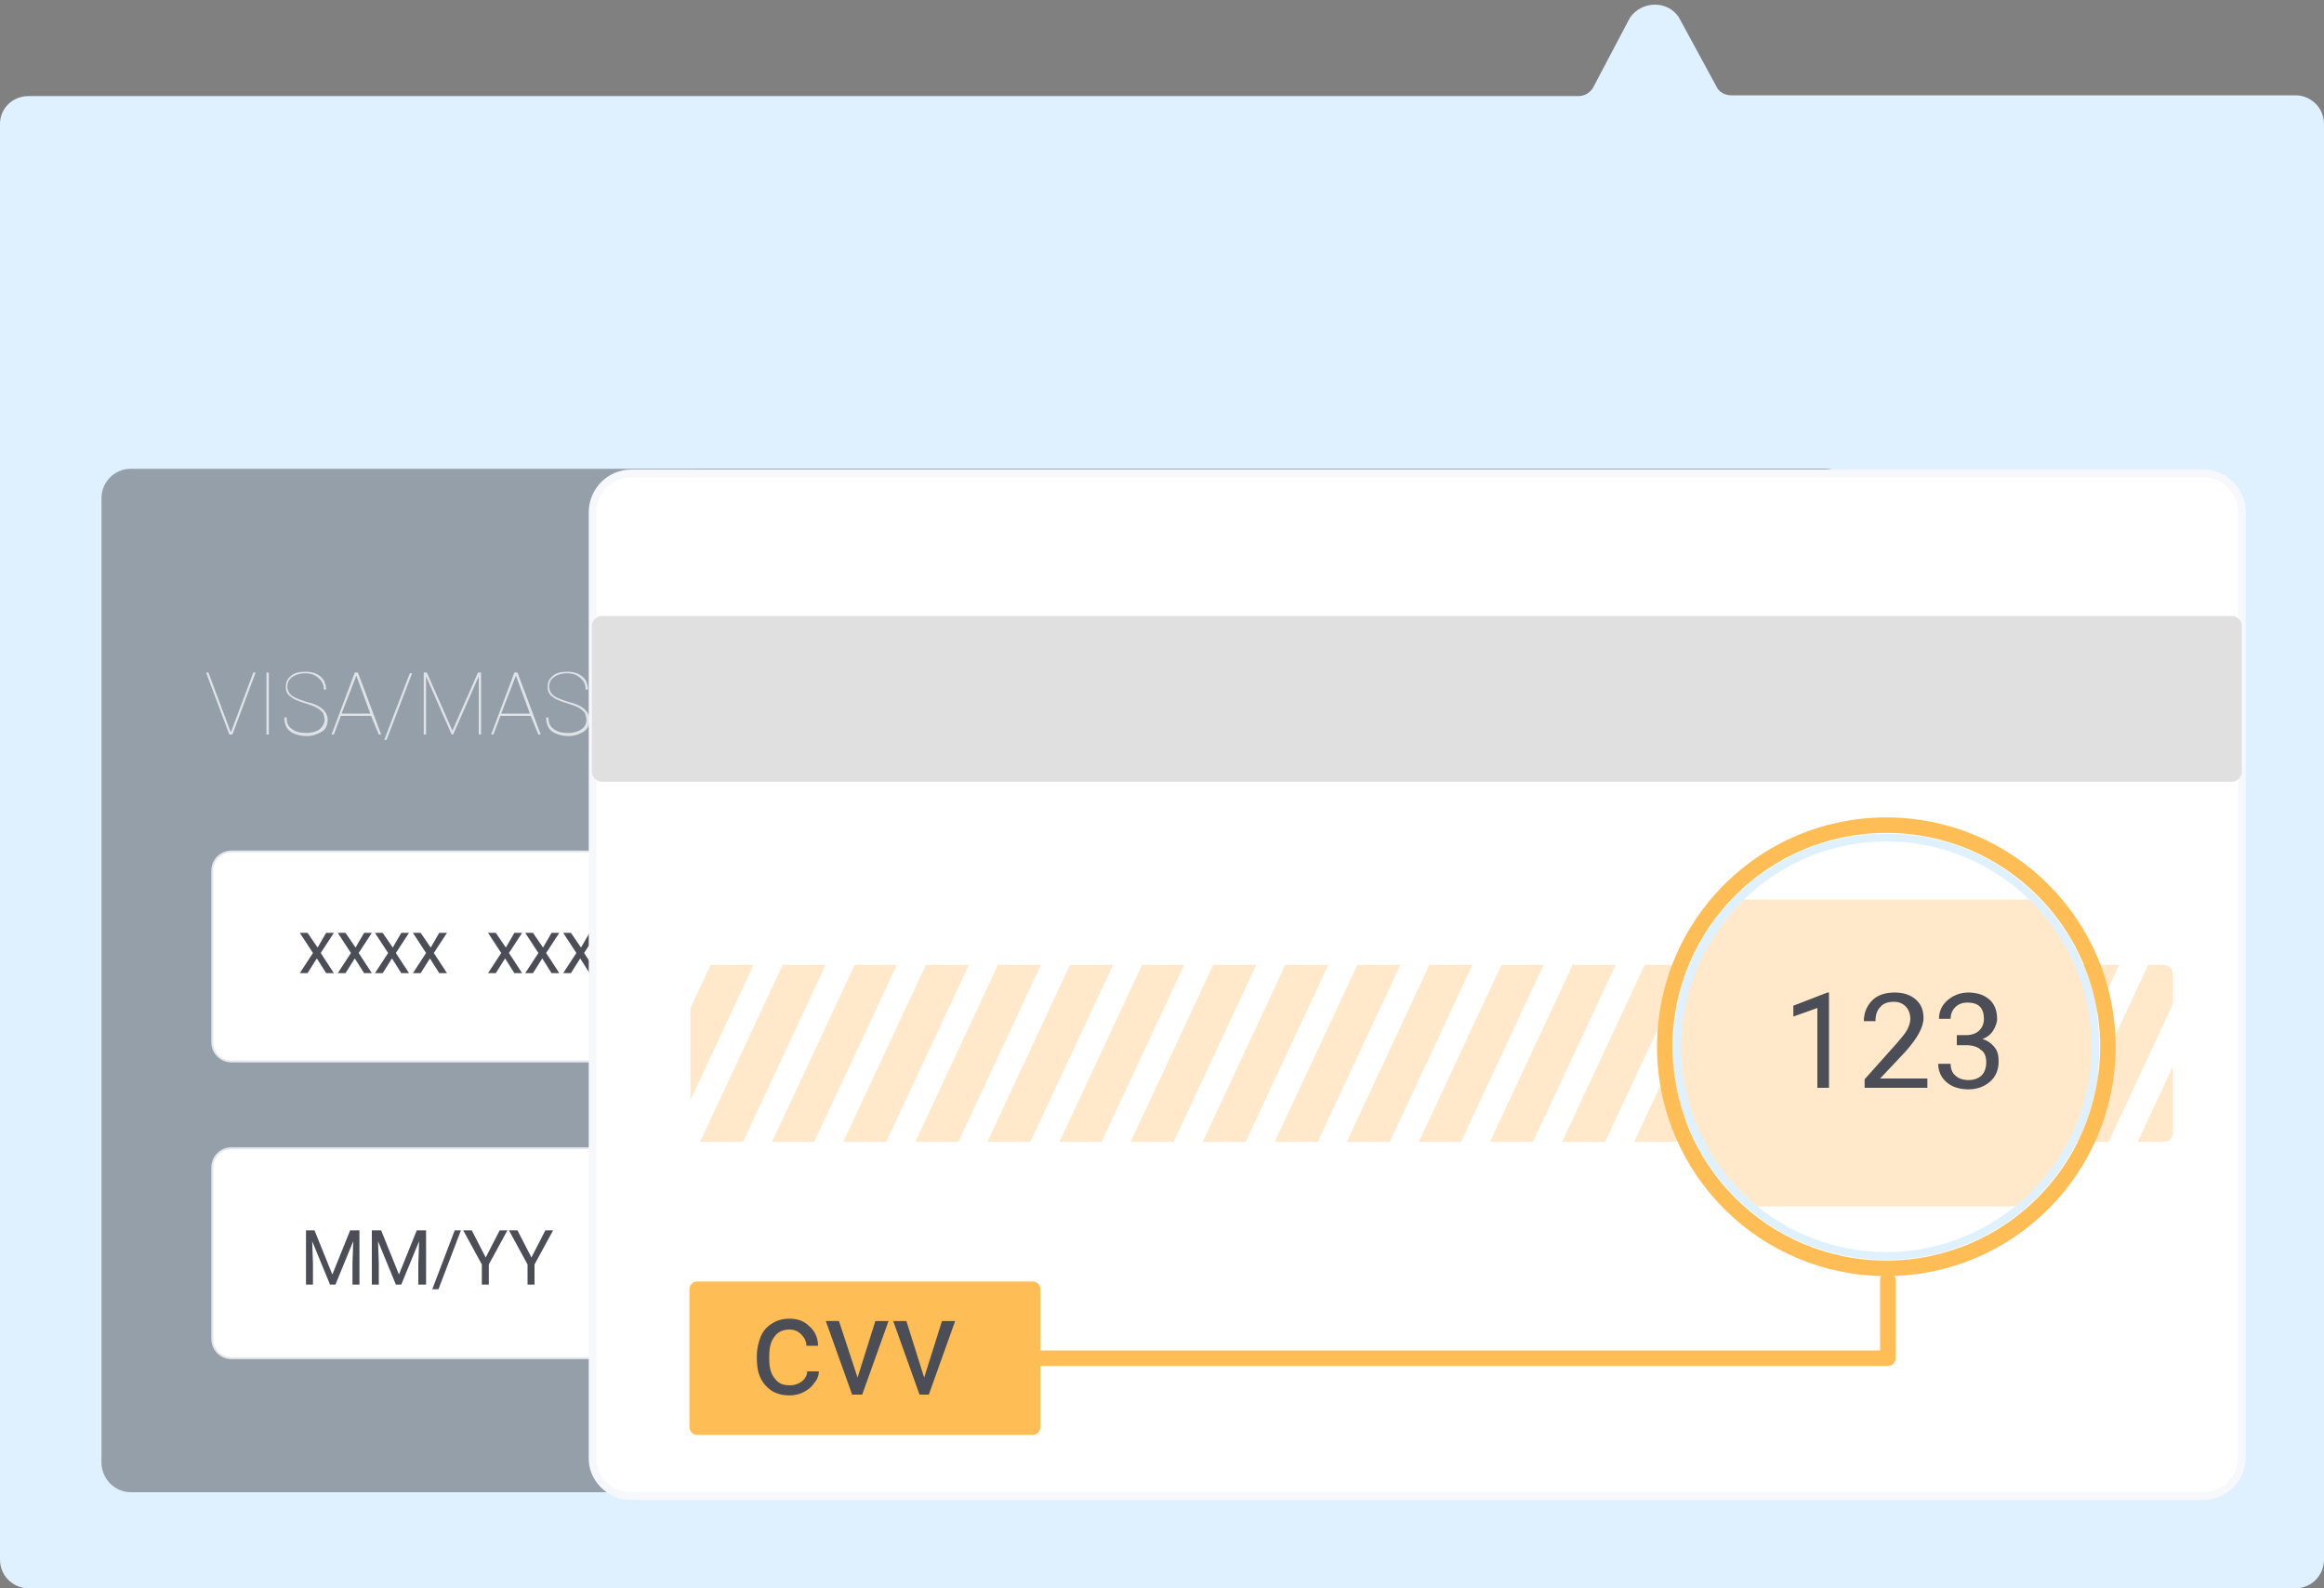 <?xml version="1.0" encoding="utf-8"?>
<!-- Generator: Adobe Illustrator 21.0.0, SVG Export Plug-In . SVG Version: 6.00 Build 0)  -->
<svg version="1.1" id="Слой_1" xmlns="http://www.w3.org/2000/svg" xmlns:xlink="http://www.w3.org/1999/xlink" x="0px" y="0px"
	 viewBox="0 0 300 205" style="enable-background:new 0 0 300 205;" xml:space="preserve">
<rect x="0" y="0" width="300" height="205" fill="#808080" stroke="none"/>
<style type="text/css">
	.st0{fill:#DFF1FF;}
	.st1{opacity:0.5;fill:#4B4E56;}
	.st2{fill:#FFFFFF;stroke:#E5E6EA;stroke-width:0.25;stroke-miterlimit:10;}
	.st3{fill:#4B4E56;}
	.st4{opacity:0.7;}
	.st5{fill:#FFFFFF;}
	.st6{fill:#FFFFFF;stroke:#F7F8FC;stroke-miterlimit:10;}
	.st7{fill:#E0E0E0;}
	.st8{fill:#FFE9CA;stroke:#FFFFFF;stroke-width:0.25;stroke-miterlimit:10;}
	.st9{clip-path:url(#SVGID_2_);}
	.st10{fill:none;}
	.st11{fill:#FFE9CA;}
	.st12{fill:none;stroke:#FFBE55;stroke-width:2;stroke-linecap:round;stroke-miterlimit:10;}
	.st13{fill:#FFBE55;}
</style>
<path class="st0" d="M3.7,12.4h200.1c0.7,0,1.4-0.4,1.8-1l4.8-9.1c1.5-2.2,4.8-2.3,6.3-0.1l5,9.2c0.4,0.6,1.1,0.9,1.8,0.9h72.8
	c2,0,3.7,1.6,3.7,3.7v185.3c0,2-1.6,3.7-3.7,3.7H3.7c-2,0-3.7-1.6-3.7-3.7V16C0,14,1.6,12.4,3.7,12.4z"/>
<g>
	<g>
		<path class="st1" d="M16.9,192.6h218.7c2.1,0,3.8-1.7,3.8-3.8V64.3c0-2.1-1.7-3.8-3.8-3.8H16.9c-2.1,0-3.8,1.7-3.8,3.8v124.6
			C13.2,191,14.9,192.6,16.9,192.6z"/>
		<path class="st2" d="M202.4,137H29.9c-1.4,0-2.5-1.1-2.5-2.5v-22.1c0-1.4,1.1-2.5,2.5-2.5h172.5c1.4,0,2.5,1.1,2.5,2.5v22.1
			C204.9,135.9,203.8,137,202.4,137z"/>
		<path class="st2" d="M109.3,175.3H29.9c-1.4,0-2.5-1.1-2.5-2.5v-22.1c0-1.4,1.1-2.5,2.5-2.5h79.4c1.4,0,2.5,1.1,2.5,2.5v22.1
			C111.8,174.2,110.7,175.3,109.3,175.3z"/>
		<g>
			<path class="st3" d="M40.6,158.8l2.3,5.7l2.3-5.7h1.2v7h-0.9v-2.7l0.1-2.9l-2.3,5.6h-0.7l-2.3-5.6l0.1,2.9v2.7h-0.9v-7H40.6z"/>
			<path class="st3" d="M49.2,158.8l2.3,5.7l2.3-5.7h1.2v7H54v-2.7l0.1-2.9l-2.3,5.6h-0.7l-2.3-5.6l0.1,2.9v2.7H48v-7H49.2z"/>
			<path class="st3" d="M56.6,166.4h-0.8l2.9-7.6h0.8L56.6,166.4z"/>
			<path class="st3" d="M62.7,162.3l1.8-3.5h1l-2.4,4.4v2.6h-0.9v-2.6l-2.4-4.4h1.1L62.7,162.3z"/>
			<path class="st3" d="M68.6,162.3l1.8-3.5h1l-2.4,4.4v2.6h-0.9v-2.6l-2.4-4.4h1.1L68.6,162.3z"/>
		</g>
		<g>
			<path class="st3" d="M41,122.3l1.1-1.9h1l-1.7,2.6l1.7,2.6h-1l-1.2-1.9l-1.2,1.9h-1l1.7-2.6l-1.7-2.6h1L41,122.3z"/>
			<path class="st3" d="M45.9,122.3l1.1-1.9h1l-1.7,2.6l1.7,2.6h-1l-1.2-1.9l-1.2,1.9h-1l1.7-2.6l-1.7-2.6h1L45.9,122.3z"/>
			<path class="st3" d="M50.7,122.3l1.1-1.9h1l-1.7,2.6l1.7,2.6h-1l-1.2-1.9l-1.2,1.9h-1l1.7-2.6l-1.7-2.6h1L50.7,122.3z"/>
			<path class="st3" d="M55.6,122.3l1.1-1.9h1l-1.7,2.6l1.7,2.6h-1l-1.2-1.9l-1.2,1.9h-1l1.7-2.6l-1.7-2.6h1L55.6,122.3z"/>
			<path class="st3" d="M65.3,122.3l1.1-1.9h1l-1.7,2.6l1.7,2.6h-1l-1.2-1.9l-1.2,1.9h-1l1.7-2.6l-1.7-2.6h1L65.3,122.3z"/>
			<path class="st3" d="M70.1,122.3l1.1-1.9h1l-1.7,2.6l1.7,2.6h-1l-1.2-1.9l-1.2,1.9h-1l1.7-2.6l-1.7-2.6h1L70.1,122.3z"/>
			<path class="st3" d="M75,122.3l1.1-1.9h1l-1.7,2.6l1.7,2.6h-1l-1.2-1.9l-1.2,1.9h-1l1.7-2.6l-1.7-2.6h1L75,122.3z"/>
			<path class="st3" d="M79.8,122.3l1.1-1.9h1l-1.7,2.6l1.7,2.6h-1l-1.2-1.9l-1.2,1.9h-1l1.7-2.6l-1.7-2.6h1L79.8,122.3z"/>
			<path class="st3" d="M89.5,122.3l1.1-1.9h1L90,123l1.7,2.6h-1l-1.2-1.9l-1.2,1.9h-1L89,123l-1.7-2.6h1L89.5,122.3z"/>
			<path class="st3" d="M94.4,122.3l1.1-1.9h1l-1.7,2.6l1.7,2.6h-1l-1.2-1.9l-1.2,1.9h-1l1.7-2.6l-1.7-2.6h1L94.4,122.3z"/>
			<path class="st3" d="M99.2,122.3l1.1-1.9h1l-1.7,2.6l1.7,2.6h-1l-1.2-1.9l-1.2,1.9h-1l1.7-2.6l-1.7-2.6h1L99.2,122.3z"/>
			<path class="st3" d="M104.1,122.3l1.1-1.9h1l-1.7,2.6l1.7,2.6h-1l-1.2-1.9l-1.2,1.9h-1l1.7-2.6l-1.7-2.6h1L104.1,122.3z"/>
			<path class="st3" d="M113.7,122.3l1.1-1.9h1l-1.7,2.6l1.7,2.6h-1l-1.2-1.9l-1.2,1.9h-1l1.7-2.6l-1.7-2.6h1L113.7,122.3z"/>
			<path class="st3" d="M118.6,122.3l1.1-1.9h1l-1.7,2.6l1.7,2.6h-1l-1.2-1.9l-1.2,1.9h-1l1.7-2.6l-1.7-2.6h1L118.6,122.3z"/>
			<path class="st3" d="M123.4,122.3l1.1-1.9h1l-1.7,2.6l1.7,2.6h-1l-1.2-1.9l-1.2,1.9h-1l1.7-2.6l-1.7-2.6h1L123.4,122.3z"/>
			<path class="st3" d="M128.3,122.3l1.1-1.9h1l-1.7,2.6l1.7,2.6h-1l-1.2-1.9l-1.2,1.9h-1l1.7-2.6l-1.7-2.6h1L128.3,122.3z"/>
		</g>
	</g>
	<g class="st4">
		<path class="st5" d="M29.6,94l0.2,0.5l0.2-0.5l2.7-7.2h0.3l-3,8h-0.4l-3-8h0.3L29.6,94z"/>
		<path class="st5" d="M34.7,94.8h-0.3v-8h0.3V94.8z"/>
		<path class="st5" d="M41.9,92.9c0-0.3-0.1-0.6-0.2-0.9c-0.2-0.2-0.4-0.4-0.7-0.6c-0.3-0.2-0.9-0.4-1.5-0.6
			c-0.7-0.2-1.2-0.4-1.6-0.6c-0.3-0.2-0.6-0.4-0.8-0.7c-0.2-0.3-0.2-0.6-0.2-0.9c0-0.6,0.2-1,0.7-1.4c0.5-0.4,1.1-0.5,1.9-0.5
			c0.5,0,1,0.1,1.4,0.3c0.4,0.2,0.7,0.5,0.9,0.8c0.2,0.4,0.3,0.8,0.3,1.2h-0.3c0-0.6-0.2-1.1-0.7-1.5c-0.4-0.4-1-0.6-1.7-0.6
			c-0.7,0-1.3,0.2-1.7,0.5c-0.4,0.3-0.6,0.7-0.6,1.2c0,0.5,0.2,0.9,0.6,1.2c0.4,0.3,1,0.5,1.9,0.8c0.9,0.2,1.5,0.5,1.9,0.8
			c0.5,0.4,0.8,0.9,0.8,1.5c0,0.4-0.1,0.8-0.3,1.1c-0.2,0.3-0.5,0.5-1,0.7c-0.4,0.2-0.9,0.3-1.4,0.3c-0.6,0-1.1-0.1-1.6-0.3
			c-0.5-0.2-0.8-0.5-1-0.8c-0.2-0.4-0.3-0.8-0.3-1.3h0.3c0,0.7,0.2,1.2,0.7,1.5c0.5,0.4,1.1,0.5,1.9,0.5c0.7,0,1.3-0.2,1.7-0.5
			C41.6,93.8,41.9,93.4,41.9,92.9z"/>
		<path class="st5" d="M47.9,92.4H44l-0.9,2.4h-0.3l3-8h0.4l3,8h-0.3L47.9,92.4z M44.1,92.1h3.7L46,87.2L44.1,92.1z"/>
		<path class="st5" d="M49.9,95.5h-0.3l3.3-8.6h0.3L49.9,95.5z"/>
		<path class="st5" d="M55.1,86.8l3.3,7.5l3.3-7.5h0.4v8h-0.3v-7.5l-3.3,7.5h-0.2L55,87.3v7.5h-0.3v-8H55.1z"/>
		<path class="st5" d="M68.5,92.4h-3.9l-0.9,2.4h-0.3l3-8h0.4l3,8h-0.3L68.5,92.4z M64.7,92.1h3.7l-1.8-4.9L64.7,92.1z"/>
		<path class="st5" d="M75.7,92.9c0-0.3-0.1-0.6-0.2-0.9c-0.2-0.2-0.4-0.4-0.7-0.6c-0.3-0.2-0.9-0.4-1.5-0.6
			c-0.7-0.2-1.2-0.4-1.6-0.6c-0.3-0.2-0.6-0.4-0.8-0.7c-0.2-0.3-0.2-0.6-0.2-0.9c0-0.6,0.2-1,0.7-1.4c0.5-0.4,1.1-0.5,1.9-0.5
			c0.5,0,1,0.1,1.4,0.3c0.4,0.2,0.7,0.5,0.9,0.8c0.2,0.4,0.3,0.8,0.3,1.2h-0.3c0-0.6-0.2-1.1-0.7-1.5c-0.4-0.4-1-0.6-1.7-0.6
			c-0.7,0-1.3,0.2-1.7,0.5c-0.4,0.3-0.6,0.7-0.6,1.2c0,0.5,0.2,0.9,0.6,1.2c0.4,0.3,1,0.5,1.9,0.8c0.9,0.2,1.5,0.5,1.9,0.8
			c0.5,0.4,0.8,0.9,0.8,1.5c0,0.4-0.1,0.8-0.3,1.1c-0.2,0.3-0.5,0.5-1,0.7c-0.4,0.2-0.9,0.3-1.4,0.3c-0.6,0-1.1-0.1-1.6-0.3
			c-0.5-0.2-0.8-0.5-1-0.8c-0.2-0.4-0.3-0.8-0.3-1.3h0.3c0,0.7,0.2,1.2,0.7,1.5c0.5,0.4,1.1,0.5,1.9,0.5c0.7,0,1.3-0.2,1.7-0.5
			C75.5,93.8,75.7,93.4,75.7,92.9z"/>
		<path class="st5" d="M82.9,87.1H80v7.7h-0.3v-7.7h-2.9v-0.3h6.1V87.1z"/>
		<path class="st5" d="M88.6,90.8h-4v3.7h4.5v0.3h-4.8v-8h4.8v0.3h-4.5v3.4h4V90.8z"/>
		<path class="st5" d="M93.7,91.4h-2.8v3.4h-0.3v-8h2.5c0.8,0,1.4,0.2,1.9,0.6c0.5,0.4,0.7,1,0.7,1.7c0,0.5-0.2,1-0.5,1.4
			c-0.3,0.4-0.8,0.7-1.3,0.8l2.1,3.4v0.1h-0.3L93.7,91.4z M90.9,91.1h2.5c0.6,0,1.1-0.2,1.5-0.6c0.4-0.4,0.6-0.8,0.6-1.4
			c0-0.6-0.2-1.1-0.6-1.5c-0.4-0.4-1-0.5-1.7-0.5h-2.2V91.1z"/>
		<path class="st5" d="M103.4,92.3c-0.1,0.8-0.4,1.4-0.8,1.9c-0.5,0.4-1.2,0.7-2,0.7c-0.6,0-1.1-0.1-1.5-0.4c-0.4-0.3-0.8-0.7-1-1.2
			c-0.2-0.5-0.4-1.1-0.4-1.8v-1.2c0-0.7,0.1-1.3,0.4-1.8c0.2-0.5,0.6-0.9,1-1.2c0.4-0.3,0.9-0.4,1.5-0.4c0.8,0,1.5,0.2,2,0.7
			s0.8,1.1,0.9,1.9h-0.3c-0.1-0.7-0.3-1.3-0.8-1.7c-0.4-0.4-1-0.6-1.8-0.6c-0.8,0-1.4,0.3-1.9,0.9c-0.5,0.6-0.7,1.4-0.7,2.3v1.2
			c0,0.6,0.1,1.2,0.3,1.7s0.5,0.9,0.9,1.1c0.4,0.3,0.8,0.4,1.4,0.4c0.8,0,1.4-0.2,1.8-0.6c0.4-0.4,0.7-0.9,0.8-1.7H103.4z"/>
		<path class="st5" d="M109.4,92.4h-3.9l-0.9,2.4h-0.3l3-8h0.4l3,8h-0.3L109.4,92.4z M105.6,92.1h3.7l-1.8-4.9L105.6,92.1z"/>
		<path class="st5" d="M115,91.4h-2.8v3.4h-0.3v-8h2.5c0.8,0,1.4,0.2,1.9,0.6c0.5,0.4,0.7,1,0.7,1.7c0,0.5-0.2,1-0.5,1.4
			c-0.3,0.4-0.8,0.7-1.3,0.8l2.1,3.4v0.1h-0.3L115,91.4z M112.2,91.1h2.5c0.6,0,1.1-0.2,1.5-0.6c0.4-0.4,0.6-0.8,0.6-1.4
			c0-0.6-0.2-1.1-0.6-1.5c-0.4-0.4-1-0.5-1.7-0.5h-2.2V91.1z"/>
		<path class="st5" d="M119.3,94.8v-8h2.2c0.6,0,1.2,0.1,1.7,0.4s0.9,0.7,1.2,1.2c0.3,0.5,0.4,1.1,0.4,1.8v1c0,0.7-0.1,1.3-0.4,1.8
			c-0.3,0.5-0.7,0.9-1.2,1.2c-0.5,0.3-1.1,0.5-1.7,0.5H119.3z M119.5,87.1v7.4h1.9c0.6,0,1.1-0.1,1.5-0.4c0.5-0.3,0.8-0.7,1.1-1.1
			c0.3-0.5,0.4-1,0.4-1.6v-1c0-0.6-0.1-1.1-0.4-1.6c-0.3-0.5-0.6-0.9-1.1-1.1c-0.5-0.3-1-0.4-1.5-0.4H119.5z"/>
	</g>
	<path class="st6" d="M81.5,193.1h202.9c2.8,0,5-2.3,5-5v-122c0-2.8-2.3-5-5-5H81.5c-2.8,0-5,2.3-5,5v122
		C76.4,190.8,78.7,193.1,81.5,193.1z"/>
	<path class="st7" d="M77.7,100.9h210.4c0.7,0,1.3-0.6,1.3-1.3V80.8c0-0.7-0.6-1.3-1.3-1.3H77.7c-0.7,0-1.3,0.6-1.3,1.3v18.8
		C76.4,100.3,77,100.9,77.7,100.9z"/>
	<path class="st8" d="M279.3,147.5h-189c-0.7,0-1.3-0.6-1.3-1.3v-20.5c0-0.7,0.6-1.3,1.3-1.3h189c0.7,0,1.3,0.6,1.3,1.3v20.5
		C280.6,146.9,280.1,147.5,279.3,147.5z"/>
	<g>
		<defs>
			<path id="SVGID_1_" d="M279.3,147.5h-189c-0.7,0-1.3-0.6-1.3-1.3v-20.5c0-0.7,0.6-1.3,1.3-1.3h189c0.7,0,1.3,0.6,1.3,1.3v20.5
				C280.6,146.9,280.1,147.5,279.3,147.5z"/>
		</defs>
		<clipPath id="SVGID_2_">
			<use xlink:href="#SVGID_1_"  style="overflow:visible;"/>
		</clipPath>
		<g class="st9">
			<g>
				
					<rect x="28.2" y="96.7" transform="matrix(0.906 0.423 -0.423 0.906 59.352 -0.102)" class="st5" width="3.4" height="74.2"/>
				
					<rect x="37.5" y="96.7" transform="matrix(0.906 0.423 -0.423 0.906 60.221 -4.023)" class="st5" width="3.4" height="74.2"/>
				
					<rect x="46.8" y="96.7" transform="matrix(0.906 0.423 -0.423 0.906 61.09 -7.944)" class="st5" width="3.4" height="74.2"/>
				
					<rect x="56.1" y="96.7" transform="matrix(0.906 0.423 -0.423 0.906 61.96 -11.866)" class="st5" width="3.4" height="74.2"/>
				
					<rect x="65.3" y="96.7" transform="matrix(0.906 0.423 -0.423 0.906 62.829 -15.787)" class="st5" width="3.4" height="74.2"/>
				
					<rect x="74.6" y="96.7" transform="matrix(0.906 0.423 -0.423 0.906 63.698 -19.708)" class="st5" width="3.4" height="74.2"/>
				
					<rect x="18.9" y="96.7" transform="matrix(0.906 0.423 -0.423 0.906 58.482 3.82)" class="st5" width="3.4" height="74.2"/>
				
					<rect x="83.9" y="96.7" transform="matrix(0.906 0.423 -0.423 0.906 64.568 -23.63)" class="st5" width="3.4" height="74.2"/>
				
					<rect x="93.2" y="96.7" transform="matrix(0.906 0.423 -0.423 0.906 65.437 -27.551)" class="st5" width="3.4" height="74.2"/>
				
					<rect x="102.5" y="96.7" transform="matrix(0.906 0.423 -0.423 0.906 66.306 -31.472)" class="st5" width="3.4" height="74.2"/>
				
					<rect x="111.7" y="96.7" transform="matrix(0.906 0.423 -0.423 0.906 67.176 -35.394)" class="st5" width="3.4" height="74.2"/>
				
					<rect x="121" y="96.7" transform="matrix(0.906 0.423 -0.423 0.906 68.045 -39.315)" class="st5" width="3.4" height="74.2"/>
				
					<rect x="130.3" y="96.7" transform="matrix(0.906 0.423 -0.423 0.906 68.915 -43.236)" class="st5" width="3.4" height="74.2"/>
				
					<rect x="139.6" y="96.7" transform="matrix(0.906 0.423 -0.423 0.906 69.784 -47.158)" class="st5" width="3.4" height="74.2"/>
				
					<rect x="148.8" y="96.7" transform="matrix(0.906 0.423 -0.423 0.906 70.653 -51.079)" class="st5" width="3.4" height="74.2"/>
				
					<rect x="158.1" y="96.7" transform="matrix(0.906 0.423 -0.423 0.906 71.522 -55)" class="st5" width="3.4" height="74.2"/>
				
					<rect x="167.4" y="96.7" transform="matrix(0.906 0.423 -0.423 0.906 72.392 -58.922)" class="st5" width="3.4" height="74.2"/>
				
					<rect x="176.7" y="96.7" transform="matrix(0.906 0.423 -0.423 0.906 73.261 -62.843)" class="st5" width="3.4" height="74.2"/>
				
					<rect x="186" y="96.7" transform="matrix(0.906 0.423 -0.423 0.906 74.13 -66.764)" class="st5" width="3.4" height="74.2"/>
				
					<rect x="195.2" y="96.7" transform="matrix(0.906 0.423 -0.423 0.906 75 -70.686)" class="st5" width="3.4" height="74.2"/>
				
					<rect x="204.5" y="96.7" transform="matrix(0.906 0.423 -0.423 0.906 75.869 -74.607)" class="st5" width="3.4" height="74.2"/>
				
					<rect x="213.8" y="96.7" transform="matrix(0.906 0.423 -0.423 0.906 76.739 -78.528)" class="st5" width="3.4" height="74.2"/>
				
					<rect x="223.1" y="96.7" transform="matrix(0.906 0.423 -0.423 0.906 77.608 -82.45)" class="st5" width="3.4" height="74.2"/>
				
					<rect x="232.4" y="96.7" transform="matrix(0.906 0.423 -0.423 0.906 78.477 -86.371)" class="st5" width="3.4" height="74.2"/>
				
					<rect x="241.6" y="96.7" transform="matrix(0.906 0.423 -0.423 0.906 79.347 -90.292)" class="st5" width="3.4" height="74.2"/>
				
					<rect x="250.9" y="96.7" transform="matrix(0.906 0.423 -0.423 0.906 80.216 -94.213)" class="st5" width="3.4" height="74.2"/>
				
					<rect x="260.2" y="96.7" transform="matrix(0.906 0.423 -0.423 0.906 81.085 -98.135)" class="st5" width="3.4" height="74.2"/>
				
					<rect x="269.5" y="96.7" transform="matrix(0.906 0.423 -0.423 0.906 81.954 -102.056)" class="st5" width="3.4" height="74.2"/>
				
					<rect x="278.8" y="96.7" transform="matrix(0.906 0.423 -0.423 0.906 82.824 -105.978)" class="st5" width="3.4" height="74.2"/>
				
					<rect x="288" y="96.7" transform="matrix(0.906 0.423 -0.423 0.906 83.693 -109.899)" class="st5" width="3.4" height="74.2"/>
				
					<rect x="297.3" y="96.7" transform="matrix(0.906 0.423 -0.423 0.906 84.562 -113.82)" class="st5" width="3.4" height="74.2"/>
				
					<rect x="306.6" y="96.7" transform="matrix(0.906 0.423 -0.423 0.906 85.432 -117.741)" class="st5" width="3.4" height="74.2"/>
			</g>
		</g>
	</g>
	<g>
		<path class="st10" d="M243.5,108.3c-7.4,0-14.1,3-19,7.9h37.9C257.7,111.3,250.9,108.3,243.5,108.3z"/>
		<path class="st10" d="M226.4,155.7c4.6,3.9,10.6,6.2,17.1,6.2c6.5,0,12.5-2.3,17.1-6.2H226.4z"/>
		<path class="st11" d="M270.4,135.1c0-7.4-3-14.1-7.9-19h-37.9c-4.9,4.9-7.9,11.6-7.9,19c0,8.3,3.8,15.7,9.7,20.6h34.2
			C266.6,150.8,270.4,143.4,270.4,135.1z"/>
	</g>
	<circle class="st12" cx="243.5" cy="135.1" r="28.6"/>
	<g>
		<path class="st0" d="M243.5,108.6c14.6,0,26.5,11.9,26.5,26.5c0,14.6-11.9,26.5-26.5,26.5c-14.6,0-26.5-11.9-26.5-26.5
			C217.1,120.5,229,108.6,243.5,108.6 M243.5,107.6c-15.2,0-27.5,12.3-27.5,27.5s12.3,27.5,27.5,27.5c15.2,0,27.5-12.3,27.5-27.5
			S258.7,107.6,243.5,107.6L243.5,107.6z"/>
	</g>
	<g>
		<path class="st3" d="M236.2,140.4h-1.6v-10.3l-3.1,1.1v-1.4l4.4-1.7h0.2V140.4z"/>
		<path class="st3" d="M248.7,140.4h-8v-1.1l4.2-4.7c0.6-0.7,1.1-1.3,1.3-1.7c0.2-0.4,0.4-0.9,0.4-1.4c0-0.6-0.2-1.2-0.6-1.6
			c-0.4-0.4-0.9-0.6-1.5-0.6c-0.8,0-1.4,0.2-1.8,0.7c-0.4,0.4-0.6,1-0.6,1.8h-1.5c0-1.1,0.4-2,1.1-2.7c0.7-0.7,1.7-1,2.9-1
			c1.1,0,2,0.3,2.7,0.9c0.7,0.6,1,1.4,1,2.4c0,1.2-0.8,2.6-2.3,4.3l-3.3,3.5h6.1V140.4z"/>
		<path class="st3" d="M252.6,133.6h1.2c0.7,0,1.3-0.2,1.7-0.6s0.6-0.9,0.6-1.5c0-1.4-0.7-2.1-2.1-2.1c-0.7,0-1.2,0.2-1.6,0.6
			c-0.4,0.4-0.6,0.9-0.6,1.5h-1.5c0-1,0.4-1.8,1.1-2.4c0.7-0.6,1.6-1,2.7-1c1.1,0,2,0.3,2.7,0.9c0.7,0.6,1,1.5,1,2.5
			c0,0.5-0.2,1-0.5,1.5c-0.3,0.5-0.8,0.9-1.4,1.1c0.7,0.2,1.2,0.6,1.6,1.1c0.4,0.5,0.5,1.1,0.5,1.8c0,1.1-0.4,2-1.1,2.6
			c-0.7,0.6-1.6,1-2.8,1c-1.1,0-2.1-0.3-2.8-0.9c-0.7-0.6-1.1-1.4-1.1-2.4h1.6c0,0.6,0.2,1.2,0.6,1.5c0.4,0.4,1,0.6,1.7,0.6
			c0.7,0,1.3-0.2,1.7-0.6c0.4-0.4,0.6-1,0.6-1.7c0-0.7-0.2-1.3-0.7-1.6c-0.4-0.4-1.1-0.6-1.9-0.6h-1.2V133.6z"/>
	</g>
	<line class="st12" x1="243.7" y1="175.3" x2="243.7" y2="165.2"/>
</g>
<path class="st13" d="M133.3,185.2H90c-0.5,0-1-0.4-1-1v-17.8c0-0.5,0.4-1,1-1h43.3c0.5,0,1,0.4,1,1v17.8
	C134.3,184.7,133.9,185.2,133.3,185.2z"/>
<g>
	<path class="st3" d="M102,178.8c0.6,0,1.1-0.2,1.5-0.5s0.7-0.8,0.7-1.3h1.5c0,0.5-0.2,1.1-0.6,1.5c-0.3,0.5-0.8,0.9-1.4,1.2
		c-0.6,0.3-1.2,0.4-1.8,0.4c-1.3,0-2.3-0.4-3.1-1.3c-0.8-0.9-1.1-2-1.1-3.5v-0.3c0-0.9,0.2-1.7,0.5-2.5c0.3-0.7,0.8-1.3,1.5-1.7
		c0.6-0.4,1.4-0.6,2.2-0.6c1.1,0,1.9,0.3,2.6,1c0.7,0.6,1.1,1.5,1.1,2.5h-1.5c0-0.6-0.3-1.1-0.7-1.5c-0.4-0.4-0.9-0.6-1.5-0.6
		c-0.8,0-1.5,0.3-1.9,0.9c-0.5,0.6-0.7,1.4-0.7,2.6v0.3c0,1.1,0.2,1.9,0.7,2.5C100.5,178.6,101.1,178.8,102,178.8z"/>
	<path class="st3" d="M110.7,177.8l2.3-7.3h1.7l-3.4,9.5H110l-3.4-9.5h1.7L110.7,177.8z"/>
	<path class="st3" d="M119.3,177.8l2.3-7.3h1.7l-3.4,9.5h-1.2l-3.4-9.5h1.7L119.3,177.8z"/>
</g>
<line class="st12" x1="134.3" y1="175.3" x2="243.5" y2="175.3"/>
</svg>
